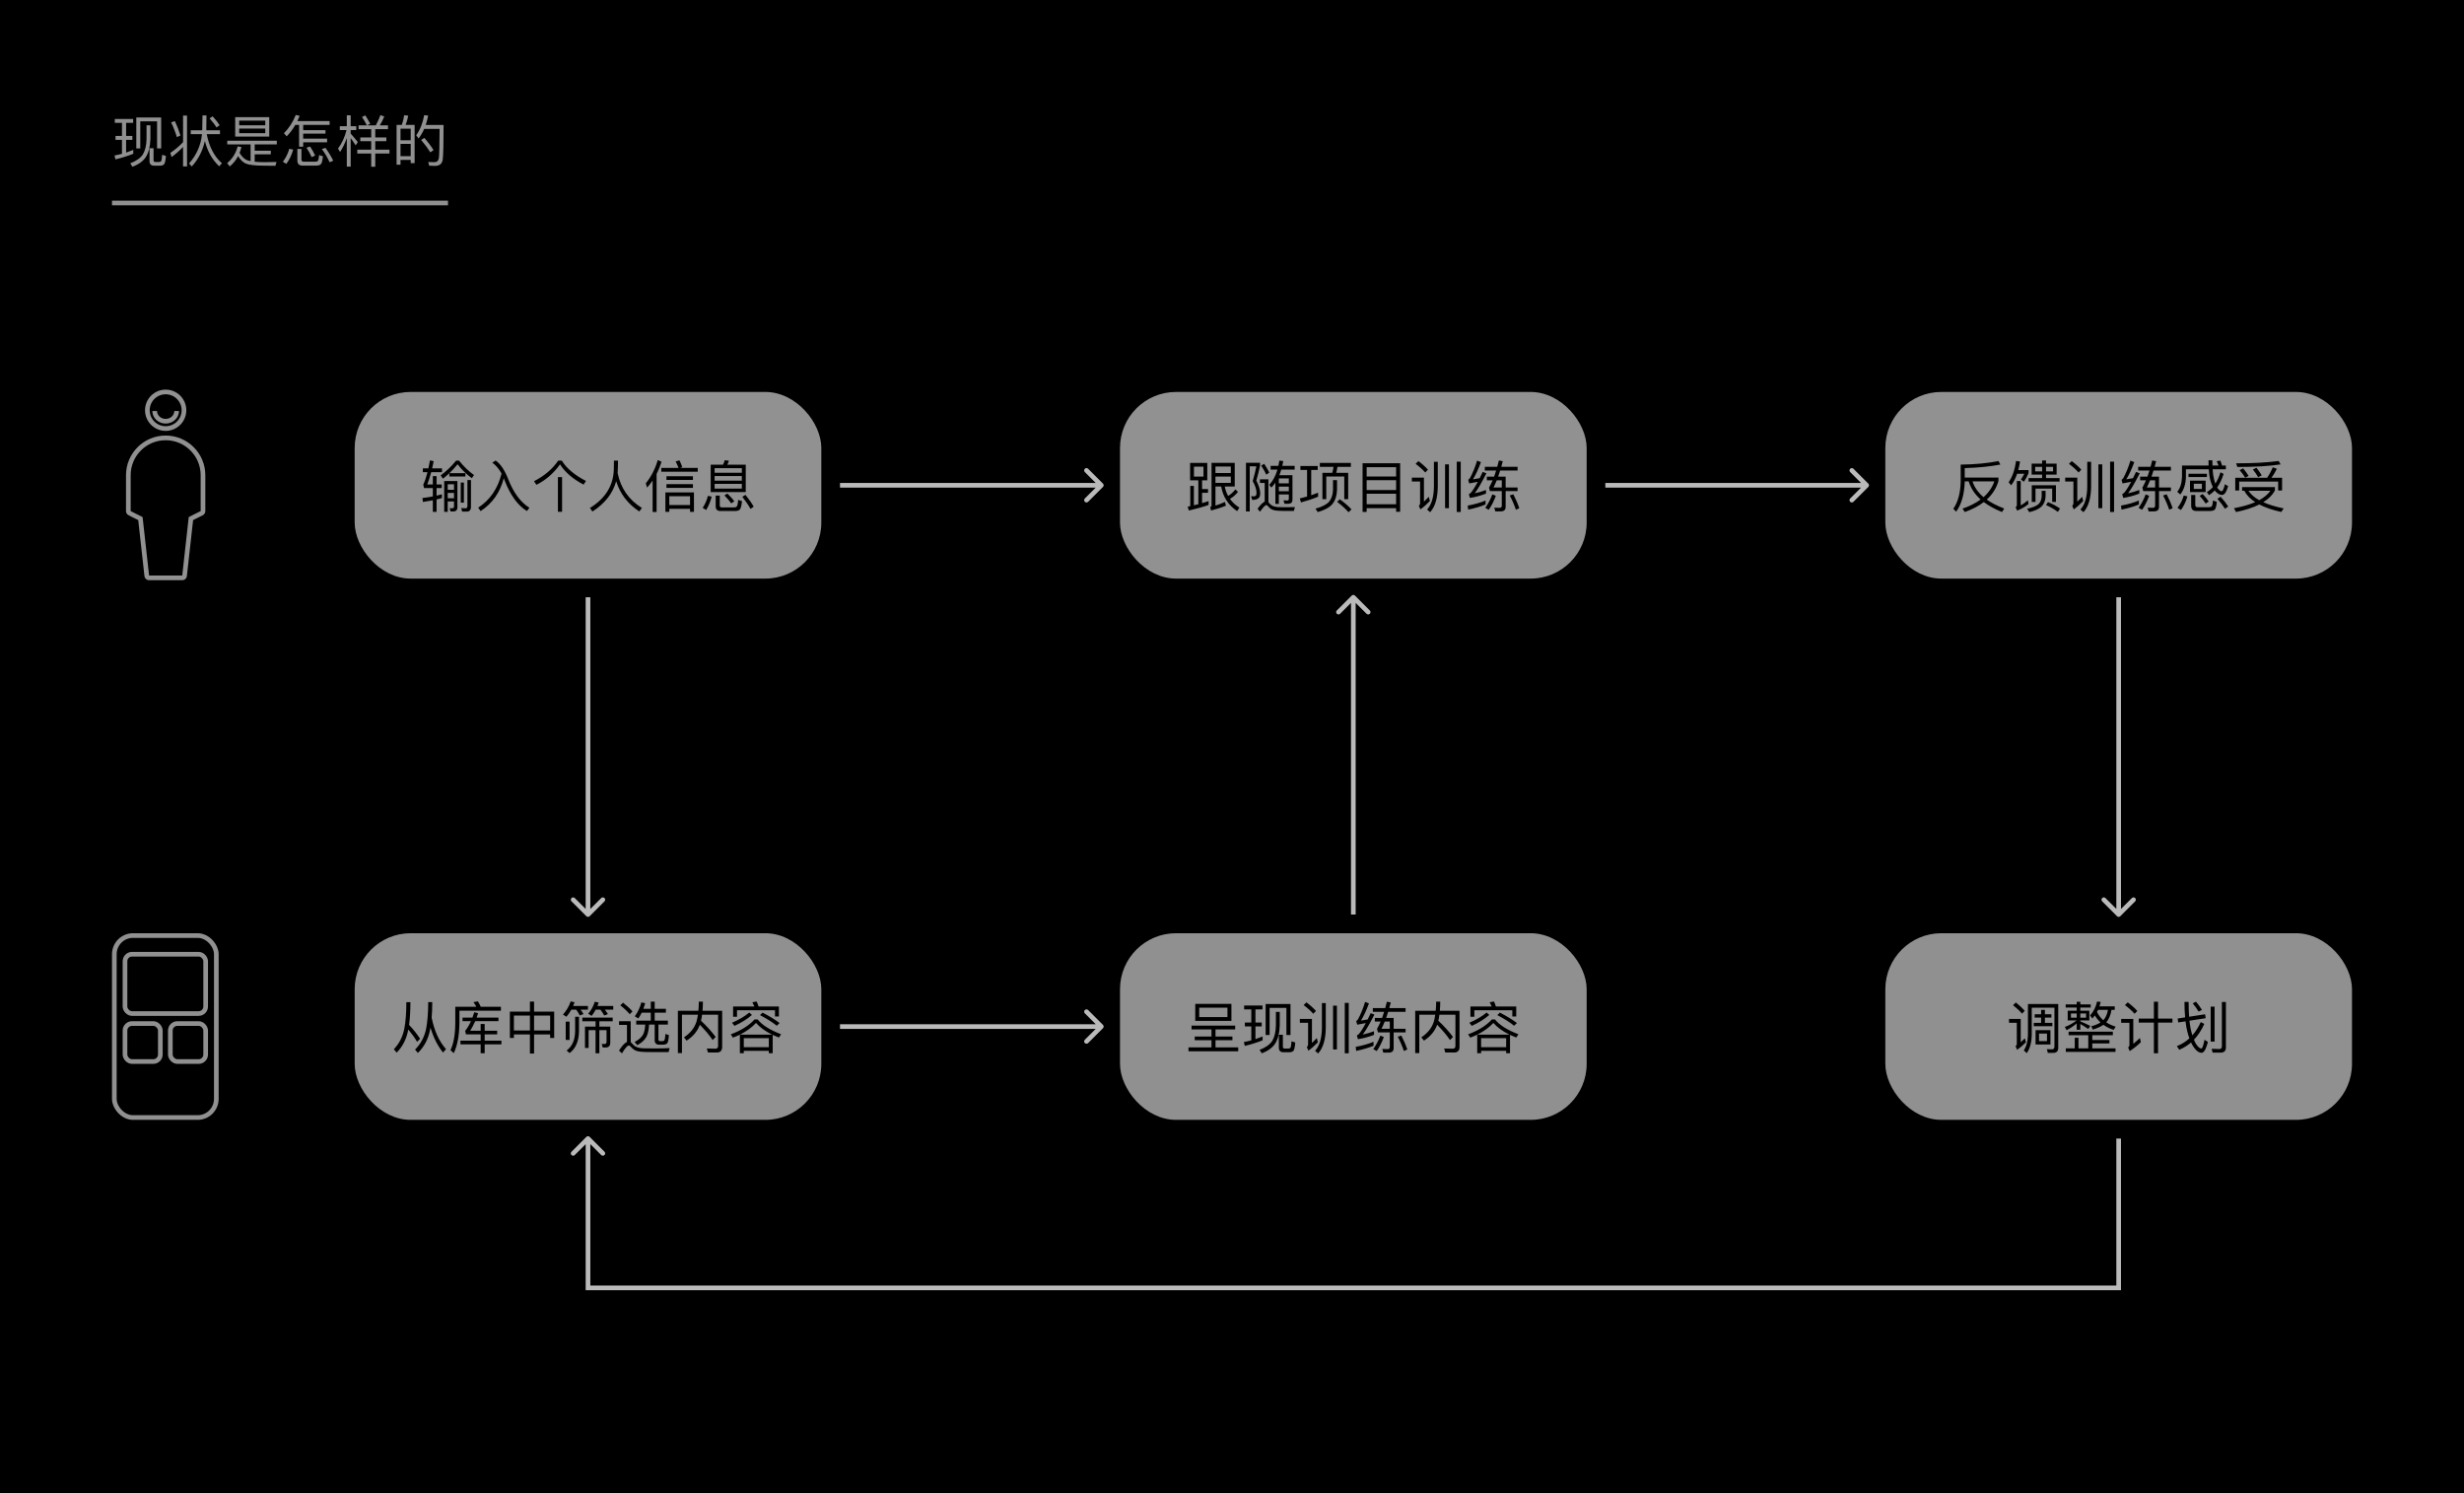 <svg width="1056" height="640" viewBox="0 0 1056 640" fill="none" xmlns="http://www.w3.org/2000/svg">
<rect width="1056" height="640" fill="black"/>
<path d="M472.707 208.707C473.098 208.317 473.098 207.683 472.707 207.293L466.343 200.929C465.953 200.538 465.319 200.538 464.929 200.929C464.538 201.319 464.538 201.953 464.929 202.343L470.586 208L464.929 213.657C464.538 214.047 464.538 214.681 464.929 215.071C465.319 215.462 465.953 215.462 466.343 215.071L472.707 208.707ZM360 209L472 209V207L360 207V209Z" fill="#BABABA"/>
<path d="M472.707 440.707C473.098 440.317 473.098 439.683 472.707 439.293L466.343 432.929C465.953 432.538 465.319 432.538 464.929 432.929C464.538 433.319 464.538 433.953 464.929 434.343L470.586 440L464.929 445.657C464.538 446.047 464.538 446.681 464.929 447.071C465.319 447.462 465.953 447.462 466.343 447.071L472.707 440.707ZM360 441H472V439H360V441Z" fill="#BABABA"/>
<path d="M800.707 208.707C801.098 208.317 801.098 207.683 800.707 207.293L794.343 200.929C793.953 200.538 793.319 200.538 792.929 200.929C792.538 201.319 792.538 201.953 792.929 202.343L798.586 208L792.929 213.657C792.538 214.047 792.538 214.681 792.929 215.071C793.319 215.462 793.953 215.462 794.343 215.071L800.707 208.707ZM688 209L800 209V207L688 207V209Z" fill="#BABABA"/>
<path d="M907.293 392.707C907.683 393.098 908.317 393.098 908.707 392.707L915.071 386.343C915.462 385.953 915.462 385.319 915.071 384.929C914.681 384.538 914.047 384.538 913.657 384.929L908 390.586L902.343 384.929C901.953 384.538 901.319 384.538 900.929 384.929C900.538 385.319 900.538 385.953 900.929 386.343L907.293 392.707ZM907 256L907 392L909 392L909 256L907 256Z" fill="#BABABA"/>
<path d="M251.293 392.707C251.683 393.098 252.317 393.098 252.707 392.707L259.071 386.343C259.462 385.953 259.462 385.319 259.071 384.929C258.681 384.538 258.047 384.538 257.657 384.929L252 390.586L246.343 384.929C245.953 384.538 245.319 384.538 244.929 384.929C244.538 385.319 244.538 385.953 244.929 386.343L251.293 392.707ZM251 256L251 392L253 392L253 256L251 256Z" fill="#BABABA"/>
<path d="M580.707 255.293C580.317 254.902 579.683 254.902 579.293 255.293L572.929 261.657C572.538 262.047 572.538 262.681 572.929 263.071C573.319 263.462 573.953 263.462 574.343 263.071L580 257.414L585.657 263.071C586.047 263.462 586.681 263.462 587.071 263.071C587.462 262.681 587.462 262.047 587.071 261.657L580.707 255.293ZM581 392L581 256L579 256L579 392L581 392Z" fill="#BABABA"/>
<path d="M908 552L908 553L909 553L909 552L908 552ZM252 552L251 552L251 553L252 553L252 552ZM252.707 487.293C252.317 486.902 251.683 486.902 251.293 487.293L244.929 493.657C244.538 494.047 244.538 494.681 244.929 495.071C245.319 495.462 245.953 495.462 246.343 495.071L252 489.414L257.657 495.071C258.047 495.462 258.681 495.462 259.071 495.071C259.462 494.681 259.462 494.047 259.071 493.657L252.707 487.293ZM907 488L907 552L909 552L909 488L907 488ZM908 551L252 551L252 553L908 553L908 551ZM253 552L253 488L251 488L251 552L253 552Z" fill="#BABABA"/>
<rect x="480" y="168" width="200" height="80" rx="24" fill="#919191"/>
<path d="M520.912 204.28H527.488V206.968H520.912V204.28ZM527.488 202.744H520.912V199.96H527.488V202.744ZM529.456 209.752C528.472 211 527.44 211.936 526.336 212.56C525.664 211.36 525.184 210.016 524.896 208.528H529.168V198.4H519.232V216.736C519.232 217.024 519.04 217.216 518.656 217.36L519.04 218.824C521.584 218.152 523.72 217.456 525.4 216.736L524.968 215.128C523.624 215.776 522.256 216.304 520.912 216.712V208.528H523.36C524.152 213.016 526.432 216.544 530.2 219.088L531.16 217.576C529.48 216.52 528.136 215.272 527.128 213.808C528.376 213.136 529.528 212.128 530.56 210.832L529.456 209.752ZM510.04 198.424V205.864H513.568V216.112C512.944 216.256 512.32 216.424 511.672 216.568V208.264H510.112V216.928L509.008 217.168L509.488 218.824C512.728 218.08 515.56 217.288 517.96 216.448V214.792C517.072 215.08 516.136 215.368 515.176 215.656V211.24H517.72V209.632H515.176V205.864H517.408V198.424H510.04ZM515.776 204.28H511.696V200.008H515.776V204.28ZM533.992 198.352V219.232H535.6V199.888H538.432C538.072 201.784 537.544 203.896 536.872 206.224C537.952 208.096 538.504 209.8 538.504 211.288C538.504 211.816 538.408 212.176 538.264 212.392C538.072 212.584 537.808 212.704 537.448 212.752C537.112 212.752 536.68 212.728 536.176 212.68L536.68 214.288C538.024 214.264 538.96 213.976 539.512 213.424C539.896 213.016 540.088 212.296 540.088 211.288C540.016 209.8 539.464 208.024 538.432 205.984C539.056 203.776 539.584 201.664 540.016 199.648V198.352H533.992ZM541.792 198.784L540.52 199.576C541.432 200.968 542.152 202.264 542.704 203.464L543.976 202.552C543.472 201.496 542.752 200.224 541.792 198.784ZM550.312 217.408C549.472 217.408 548.632 217.384 547.792 217.36C546.904 217.312 546.136 217.144 545.512 216.88C544.792 216.52 544.216 216.04 543.784 215.44C543.736 215.392 543.664 215.32 543.616 215.248V205.456H539.968V206.992H542.008V215.008C541.168 215.392 540.16 216.424 538.96 218.056L539.992 219.352C541.336 217.432 542.248 216.496 542.728 216.496C542.944 216.496 543.208 216.664 543.496 217.024C544.024 217.696 544.672 218.2 545.44 218.512C546.208 218.776 547.12 218.92 548.152 218.944C548.824 218.968 549.52 218.992 550.192 218.992H554.536L554.968 217.36C553.504 217.384 551.944 217.408 550.312 217.408ZM544.552 199.696V201.28H547.48C546.712 203.944 545.536 206.128 543.952 207.832L544.84 208.984C545.464 208.408 546.04 207.712 546.592 206.92V215.992H548.08V211.936H552.352V213.76C552.352 214.264 552.136 214.528 551.728 214.528C551.2 214.528 550.672 214.48 550.096 214.432L550.48 215.92H552.232C553.336 215.872 553.912 215.32 553.912 214.264V203.68H548.296C548.584 202.936 548.872 202.144 549.112 201.28H554.848V199.696H549.544C549.688 199.024 549.832 198.352 549.976 197.632L548.296 197.416C548.176 198.184 548.032 198.928 547.888 199.696H544.552ZM548.08 208.576H552.352V210.544H548.08V208.576ZM552.352 207.184H548.08V205.048H552.352V207.184ZM560.176 201.424V212.824C559.168 213.112 558.136 213.376 557.056 213.64L557.56 215.344C560.344 214.6 562.792 213.784 564.904 212.896V211.168C563.968 211.552 562.984 211.912 561.952 212.272V201.424H564.736V199.744H557.32V201.424H560.176ZM565.648 198.424V200.104H571.504C571.384 200.992 571.216 201.856 570.976 202.672H566.752V213.952H568.408V204.256H576.112V213.952H577.792V202.672H572.704C572.896 201.856 573.064 201.016 573.208 200.104H578.944V198.424H565.648ZM574.216 214L573.064 215.104C575.128 216.688 576.76 218.176 577.96 219.568L579.208 218.32C577.864 216.88 576.184 215.44 574.216 214ZM571.288 205.792V209.92C571.216 212.008 570.664 213.712 569.656 215.008C568.552 216.256 566.584 217.264 563.8 218.008L564.736 219.496C567.616 218.68 569.68 217.552 570.952 216.136C572.248 214.576 572.92 212.512 573.016 209.92V205.792H571.288ZM600.064 198.568H583.96V219.424H585.712V217.816H598.336V219.376H600.064V198.568ZM585.712 216.136V211.624H598.336V216.136H585.712ZM585.712 210.04V205.816H598.336V210.04H585.712ZM585.712 204.232V200.248H598.336V204.232H585.712ZM619.312 199.048V217.816H620.968V199.048H619.312ZM624.328 197.872V219.448H626.032V197.872H624.328ZM614.536 197.944V208.504C614.488 213.04 613.528 216.328 611.608 218.392L612.904 219.544C615.04 217.216 616.144 213.544 616.192 208.504V197.944H614.536ZM607.888 197.632L606.688 198.808C608.416 200.104 609.808 201.352 610.816 202.528L611.992 201.328C610.888 200.08 609.52 198.856 607.888 197.632ZM605.08 204.736V206.392H608.608V215.728C608.608 216.136 608.416 216.496 608.08 216.808L608.752 218.344C610.192 217.288 611.536 216.088 612.808 214.744L612.352 212.944C611.632 213.712 610.936 214.408 610.264 215.032V204.736H605.08ZM636.664 214.528C634.504 215.44 631.936 216.184 629.008 216.712L629.224 218.44C632.008 217.864 634.504 217.144 636.664 216.232V214.528ZM633.04 197.44C632.176 200.272 631.168 202.768 629.968 204.952C629.752 205.264 629.512 205.48 629.224 205.624L629.656 207.208C630.904 206.992 632.128 206.752 633.352 206.512C632.152 208.768 631.12 210.352 630.28 211.312C630.064 211.504 629.8 211.672 629.512 211.816L629.968 213.424C632.176 213.088 634.456 212.488 636.856 211.576V210.016C635.248 210.616 633.64 211.096 632.032 211.432C633.328 209.728 635.008 206.872 637.024 202.864L635.44 202.264C635.008 203.2 634.576 204.088 634.144 204.952C633.184 205.144 632.224 205.312 631.264 205.456C632.416 203.608 633.544 201.16 634.696 198.088L633.04 197.44ZM639.568 211.888C638.872 213.856 637.864 215.776 636.544 217.672L638.032 218.512C639.184 216.856 640.192 214.864 641.08 212.512L639.568 211.888ZM648.568 211.864L647.032 212.368C647.992 214.144 648.88 216.184 649.672 218.488L651.136 217.84C650.416 215.728 649.552 213.736 648.568 211.864ZM643.216 219.184C644.584 219.184 645.28 218.536 645.28 217.264V210.496H650.392V208.96H645.28V204.304H642.064C642.352 203.488 642.64 202.6 642.928 201.688H650.392V200.08H643.408C643.624 199.312 643.84 198.52 644.056 197.68L642.376 197.368C642.136 198.304 641.92 199.216 641.68 200.08H636.352V201.688H641.2C640.912 202.6 640.624 203.464 640.336 204.304H637.216V205.864H639.712C639.208 207.016 638.68 208.072 638.152 209.008L638.536 210.496H643.624V216.736C643.624 217.36 643.312 217.672 642.712 217.672L640.408 217.6L640.84 219.184H643.216ZM641.464 205.864H643.624V208.96H640.072C640.552 208 641.008 206.968 641.464 205.864Z" fill="black"/>
<rect x="480" y="400" width="200" height="80" rx="24" fill="#909090"/>
<path d="M510.664 439.616V441.248H519.208V444.272H512.032V445.856H519.208V448.928H509.344V450.608H530.656V448.928H520.936V445.856H528.184V444.272H520.936V441.248H529.36V439.616H510.664ZM512.248 430.28V437.576H527.752V430.28H512.248ZM526.048 435.944H513.952V431.912H526.048V435.944ZM553.072 430.352H542.416V443.624H544.12V432.008H551.32V443.624H553.072V430.352ZM552.544 451.016C553.312 451.016 553.888 450.824 554.272 450.464C554.68 450.032 554.968 448.808 555.112 446.84L553.504 446.336C553.408 447.824 553.264 448.736 553.072 449.048C552.904 449.288 552.616 449.432 552.232 449.432H550.552C550.048 449.432 549.808 449.168 549.808 448.664V443.528H548.08V449.024C548.08 450.344 548.728 451.016 550.048 451.016H552.544ZM546.808 433.712V439.568C546.76 442.256 546.232 444.44 545.272 446.12C544.24 447.704 542.416 449 539.824 450.008L540.76 451.472C543.448 450.464 545.368 449.048 546.52 447.272C547.72 445.352 548.368 442.784 548.464 439.568V433.712H546.808ZM533.512 438.272V439.952H536.272V445.928C535.216 446.216 534.16 446.456 533.08 446.648L533.488 448.304C536.2 447.656 538.744 446.864 541.12 445.904V444.248C540.112 444.656 539.104 445.04 538.048 445.4V439.952H540.736V438.272H538.048V432.656H541.072V431H533.2V432.656H536.272V438.272H533.512ZM571.312 431.048V449.816H572.968V431.048H571.312ZM576.328 429.872V451.448H578.032V429.872H576.328ZM566.536 429.944V440.504C566.488 445.04 565.528 448.328 563.608 450.392L564.904 451.544C567.04 449.216 568.144 445.544 568.192 440.504V429.944H566.536ZM559.888 429.632L558.688 430.808C560.416 432.104 561.808 433.352 562.816 434.528L563.992 433.328C562.888 432.08 561.52 430.856 559.888 429.632ZM557.08 436.736V438.392H560.608V447.728C560.608 448.136 560.416 448.496 560.08 448.808L560.752 450.344C562.192 449.288 563.536 448.088 564.808 446.744L564.352 444.944C563.632 445.712 562.936 446.408 562.264 447.032V436.736H557.08ZM588.664 446.528C586.504 447.44 583.936 448.184 581.008 448.712L581.224 450.44C584.008 449.864 586.504 449.144 588.664 448.232V446.528ZM585.04 429.44C584.176 432.272 583.168 434.768 581.968 436.952C581.752 437.264 581.512 437.48 581.224 437.624L581.656 439.208C582.904 438.992 584.128 438.752 585.352 438.512C584.152 440.768 583.12 442.352 582.28 443.312C582.064 443.504 581.8 443.672 581.512 443.816L581.968 445.424C584.176 445.088 586.456 444.488 588.856 443.576V442.016C587.248 442.616 585.64 443.096 584.032 443.432C585.328 441.728 587.008 438.872 589.024 434.864L587.44 434.264C587.008 435.2 586.576 436.088 586.144 436.952C585.184 437.144 584.224 437.312 583.264 437.456C584.416 435.608 585.544 433.16 586.696 430.088L585.04 429.44ZM591.568 443.888C590.872 445.856 589.864 447.776 588.544 449.672L590.032 450.512C591.184 448.856 592.192 446.864 593.08 444.512L591.568 443.888ZM600.568 443.864L599.032 444.368C599.992 446.144 600.88 448.184 601.672 450.488L603.136 449.84C602.416 447.728 601.552 445.736 600.568 443.864ZM595.216 451.184C596.584 451.184 597.28 450.536 597.28 449.264V442.496H602.392V440.96H597.28V436.304H594.064C594.352 435.488 594.64 434.6 594.928 433.688H602.392V432.08H595.408C595.624 431.312 595.84 430.52 596.056 429.68L594.376 429.368C594.136 430.304 593.92 431.216 593.68 432.08H588.352V433.688H593.2C592.912 434.6 592.624 435.464 592.336 436.304H589.216V437.864H591.712C591.208 439.016 590.68 440.072 590.152 441.008L590.536 442.496H595.624V448.736C595.624 449.36 595.312 449.672 594.712 449.672L592.408 449.6L592.84 451.184H595.216ZM593.464 437.864H595.624V440.96H592.072C592.552 440 593.008 438.968 593.464 437.864ZM615.928 439.232C618.184 441.536 620.032 443.72 621.424 445.784L622.72 444.464C621.016 442.184 618.928 439.856 616.432 437.504C616.624 436.712 616.768 435.848 616.888 434.936H623.752V448.328C623.752 449.096 623.368 449.504 622.6 449.504L618.928 449.408L619.408 451.136H623.176C624.712 451.136 625.504 450.32 625.504 448.712V433.256H617.08C617.176 432.056 617.248 430.736 617.248 429.32H615.496C615.496 430.712 615.424 432.032 615.304 433.256H606.52V451.376H608.272V434.936H615.112C614.944 436.04 614.728 437.048 614.464 437.984C613.6 440.648 611.824 442.856 609.136 444.632L610.288 446.048C613.072 444.224 614.944 441.968 615.928 439.232ZM640.288 429.272L638.44 429.584C638.728 430.136 639.016 430.736 639.304 431.408H630.184V435.8H631.864V433.016H648.136V435.68H649.816V431.408H641.104C640.84 430.616 640.576 429.896 640.288 429.272ZM639.376 436.952C636.976 439.592 633.592 441.704 629.2 443.336L630.112 444.752C631.12 444.368 632.104 443.96 633.088 443.48V451.424H634.768V450.416H645.496V451.424H647.152V443.576C647.968 443.96 648.856 444.344 649.816 444.728L650.752 443.312C646 441.488 642.64 439.376 640.696 436.952H639.376ZM634.768 448.832V444.992H645.496V448.832H634.768ZM633.136 443.456C635.8 442.136 638.104 440.48 640.024 438.464C641.656 440.336 643.96 442.016 646.888 443.456H633.136ZM642.808 434.024L641.704 435.104C644.752 436.712 647.152 438.224 648.904 439.664L650.104 438.488C648.136 437 645.688 435.512 642.808 434.024ZM637.12 434C635.104 435.68 632.656 437.12 629.728 438.368L630.76 439.712C633.736 438.368 636.232 436.808 638.272 435.032L637.12 434Z" fill="black"/>
<rect x="152" y="168" width="200" height="80" rx="24" fill="#919191"/>
<path d="M185.496 204.064V207.64H183.12C183.72 206.104 184.272 204.352 184.8 202.384H189.432V200.752H185.208C185.424 199.792 185.64 198.76 185.856 197.68L184.272 197.32C184.056 198.52 183.84 199.648 183.6 200.752H181.224V202.384H183.216C182.664 204.52 182.064 206.32 181.392 207.76L181.752 209.2H185.496V212.776C184.104 213.04 182.616 213.28 181.032 213.472L181.248 215.152C182.712 214.936 184.128 214.696 185.496 214.432V219.4H187.104V214.072L189.384 213.496V211.864C188.664 212.056 187.92 212.248 187.104 212.44V209.2H189.312V207.64H187.104V204.064H185.496ZM192.576 202.84V204.256H199.464V202.816H192.6C193.8 201.664 194.952 200.392 196.104 199C197.928 201.352 199.968 203.344 202.224 204.976L203.136 203.608C200.952 202.072 198.816 200.032 196.728 197.44H195.48C193.536 199.84 191.328 201.952 188.88 203.752L189.816 205.192C190.752 204.472 191.664 203.68 192.576 202.84ZM194.256 219.232C195.432 219.232 196.032 218.608 196.032 217.384V206.176H190.368V219.4H191.88V214.912H194.568V217.072C194.568 217.6 194.304 217.864 193.776 217.864L192.72 217.816L193.104 219.232H194.256ZM191.88 213.568V211.288H194.568V213.568H191.88ZM191.88 209.944V207.568H194.568V209.944H191.88ZM197.472 206.848V215.464H198.816V206.848H197.472ZM200.088 219.28C201.24 219.28 201.84 218.584 201.84 217.216V205.768H200.328V216.832C200.328 217.504 200.064 217.864 199.56 217.864C198.96 217.864 198.336 217.816 197.688 217.768L198.048 219.28H200.088ZM214.944 202.96C213.408 209.344 210.072 214.24 204.936 217.6L205.968 219.064C211.008 215.8 214.32 211.096 215.904 204.976C216.024 205.264 216.144 205.6 216.288 205.984C218.76 212.32 221.928 216.688 225.816 219.04L226.896 217.648C223.104 215.272 220.104 211.216 217.848 205.48C216.36 201.592 214.56 198.88 212.424 197.392L210.984 198.304C212.52 199.408 213.84 200.944 214.944 202.96ZM239.112 204.496V219.376H240.888V204.496H239.112ZM239.232 197.416C236.808 201.016 233.352 203.968 228.864 206.248L229.896 207.808C233.976 205.744 237.336 202.816 240 199.024C242.208 202.48 245.592 205.36 250.104 207.712L251.136 206.152C246.24 203.632 242.784 200.728 240.768 197.416H239.232ZM264.864 197.44H263.112C263.112 198.352 263.088 199.624 263.064 201.256C262.848 208.168 259.44 213.664 252.84 217.72L253.896 219.256C259.224 215.824 262.632 211.504 264.072 206.272C265.776 211.696 269.088 216.016 273.984 219.232L275.112 217.72C269.52 214.288 266.04 209.296 264.696 202.768C264.792 201.28 264.864 199.504 264.864 197.44ZM279.696 205.96V219.448H281.4V203.128C282.24 201.496 282.936 199.768 283.512 197.92L281.904 197.176C280.824 200.92 279.12 204.256 276.768 207.16L277.32 209.008C278.184 208.048 278.976 207.016 279.696 205.96ZM283.416 200.56V202.192H299.04V200.56H291.48L292.392 200.224C292.104 199.336 291.72 198.376 291.216 197.32L289.56 197.776C290.04 198.688 290.448 199.6 290.808 200.56H283.416ZM285.624 204.136V205.696H296.976V204.136H285.624ZM285.624 207.52V209.104H296.976V207.52H285.624ZM297.408 211.072H285.168V219.4H286.848V218.104H295.728V219.4H297.408V211.072ZM286.848 216.472V212.68H295.728V216.472H286.848ZM304.584 199.168V210.904H319.608V199.168H311.688C311.976 198.64 312.216 198.088 312.408 197.488L310.608 197.248C310.44 197.92 310.2 198.544 309.864 199.168H304.584ZM317.928 209.416H306.264V207.4H317.928V209.416ZM306.264 206.008V204.04H317.928V206.008H306.264ZM306.264 202.648V200.68H317.928V202.648H306.264ZM303.384 212.536C302.928 214.408 302.184 216.136 301.152 217.672L302.616 218.608C303.648 216.976 304.44 215.08 305.016 212.872L303.384 212.536ZM314.952 219.04C315.864 219.04 316.56 218.848 316.992 218.488C317.472 218.032 317.808 216.808 318 214.792L316.344 214.264C316.248 215.824 316.032 216.76 315.744 217.096C315.552 217.336 315.168 217.48 314.616 217.48H309.288C308.736 217.48 308.472 217.192 308.472 216.64V212.416H306.72V217C306.72 218.344 307.392 219.04 308.784 219.04H314.952ZM311.736 211.552L310.464 212.344C311.712 213.592 312.672 214.72 313.392 215.752L314.712 214.84C314.016 213.904 313.032 212.8 311.736 211.552ZM319.488 212.104L318.144 212.944C319.608 214.84 320.784 216.568 321.648 218.128L323.016 217.168C322.2 215.728 321.024 214.024 319.488 212.104Z" fill="black"/>
<rect x="152" y="400" width="200" height="80" rx="24" fill="#909090"/>
<path d="M174.144 429.56C174.144 434.168 173.856 437.96 173.28 440.936C172.56 444.464 171.048 447.392 168.792 449.72L169.992 451.184C172.584 448.592 174.24 445.304 174.984 441.272C176.52 443.12 177.792 444.872 178.752 446.552L180.048 445.232C178.752 443.264 177.192 441.272 175.32 439.28C175.704 436.52 175.896 433.28 175.896 429.56H174.144ZM183.528 429.536C183.504 434.192 183.192 438.008 182.616 441.008C181.848 444.56 180.264 447.512 177.888 449.864L179.088 451.328C181.824 448.664 183.6 445.28 184.368 441.152C184.416 440.912 184.44 440.672 184.488 440.432C185.736 444.68 187.536 448.256 189.888 451.16L191.136 449.672C188.208 446.384 186.144 441.896 184.992 436.184C185.16 434.168 185.256 431.936 185.256 429.536H183.528ZM204.816 429.2L202.896 429.536C203.328 430.112 203.76 430.784 204.144 431.528H195.12V438.68C195.072 443.576 194.376 447.392 193.056 450.128L194.472 451.4C196.008 448.232 196.8 443.984 196.896 438.68V433.208H214.68V431.528H206.04C205.656 430.664 205.248 429.896 204.816 429.2ZM203.256 433.88C202.992 434.672 202.728 435.44 202.464 436.184H198.216V437.696H201.84C201.096 439.352 200.256 440.744 199.344 441.872L199.704 443.36H205.992V446.048H197.328V447.632H205.992V451.424H207.72V447.632H214.896V446.048H207.72V443.36H213.072V441.8H207.72V438.896H205.992V441.8H201.504C202.272 440.6 202.992 439.232 203.664 437.696H213.624V436.184H204.264C204.48 435.56 204.696 434.936 204.912 434.264L203.256 433.88ZM227.112 429.296V433.616H218.52V444.896H220.248V443.384H227.112V451.568H228.888V443.384H235.776V444.896H237.504V433.616H228.888V429.296H227.112ZM220.248 441.704V435.296H227.112V441.704H220.248ZM228.888 441.704V435.296H235.776V441.704H228.888ZM244.872 432.752H246.936C247.536 433.568 248.064 434.384 248.496 435.248L250.08 434.648C249.744 434.072 249.336 433.424 248.808 432.752H251.976V431.192H245.616C245.832 430.688 246.048 430.16 246.24 429.584L244.584 429.224C243.888 431.288 242.784 433.16 241.272 434.888L242.76 435.8C243.552 434.888 244.248 433.856 244.872 432.752ZM255.312 432.752H257.304C257.928 433.568 258.48 434.408 258.96 435.272L260.544 434.672C260.184 434.072 259.728 433.424 259.176 432.752H262.824V431.192H256.056C256.248 430.712 256.416 430.232 256.584 429.728L254.904 429.368C254.328 431.24 253.392 432.968 252.096 434.504L253.56 435.44C254.208 434.624 254.784 433.712 255.312 432.752ZM246.48 435.8V441.992C246.432 445.784 245.208 448.544 242.832 450.272L244.104 451.376C246.744 449.408 248.088 446.264 248.136 441.992V435.8H246.48ZM242.448 437.888V445.736H244.104V437.888H242.448ZM255.24 437.744V440.024H250.704V449.192H252.264V441.536H255.24V451.472H256.872V441.536H259.944V446.552C259.944 447.176 259.656 447.488 259.08 447.488L257.88 447.44L258.312 448.976H259.608C260.904 448.976 261.552 448.28 261.552 446.912V440.024H256.872V437.744H262.584V436.184H249.576V437.744H255.24ZM267.024 429.776L265.848 430.904C267.552 432.248 268.896 433.52 269.88 434.72L271.08 433.52C269.976 432.272 268.632 431.024 267.024 429.776ZM280.968 450.968H286.536L286.968 449.24C286.32 449.288 285.408 449.312 284.256 449.336C283.056 449.36 281.88 449.384 280.728 449.384C278.856 449.384 277.272 449.36 276.024 449.336C274.584 449.288 273.504 449.096 272.76 448.76C272.088 448.448 271.464 447.944 270.888 447.248C270.696 447.032 270.504 446.84 270.312 446.696V437.72H265.296V439.304H268.704V446.6C267.696 447.032 266.568 448.28 265.272 450.32L266.568 451.496C267.912 449.24 268.872 448.136 269.472 448.136C269.76 448.136 270.072 448.328 270.408 448.736C271.152 449.6 271.992 450.2 272.928 450.488C273.888 450.752 275.16 450.896 276.696 450.92C278.232 450.944 279.672 450.968 280.968 450.968ZM278.904 429.32V432.392H275.736C276.024 431.624 276.288 430.832 276.528 429.992L274.872 429.656C274.296 431.816 273.36 433.808 272.064 435.608L273.576 436.544C274.104 435.776 274.584 434.96 275.016 434.048H278.904V437.48H272.664V439.16H276.528C276.456 440.648 276.216 441.944 275.808 443C275.184 444.44 273.912 445.64 271.968 446.6L273.096 447.968C275.352 446.792 276.816 445.28 277.44 443.456C277.848 442.256 278.088 440.816 278.16 439.16H280.584V445.976C280.584 446.504 280.728 446.936 281.064 447.272C281.376 447.608 281.832 447.776 282.456 447.776H284.184C285 447.752 285.576 447.56 285.912 447.224C286.272 446.84 286.536 445.664 286.68 443.672L285.168 443.168C285.072 444.872 284.88 445.832 284.592 446.048C284.4 446.192 284.16 446.264 283.824 446.264H282.96C282.432 446.264 282.192 446.024 282.192 445.592V439.16H286.224V437.48H280.584V434.048H285.384V432.392H280.584V429.32H278.904ZM299.928 439.232C302.184 441.536 304.032 443.72 305.424 445.784L306.72 444.464C305.016 442.184 302.928 439.856 300.432 437.504C300.624 436.712 300.768 435.848 300.888 434.936H307.752V448.328C307.752 449.096 307.368 449.504 306.6 449.504L302.928 449.408L303.408 451.136H307.176C308.712 451.136 309.504 450.32 309.504 448.712V433.256H301.08C301.176 432.056 301.248 430.736 301.248 429.32H299.496C299.496 430.712 299.424 432.032 299.304 433.256H290.52V451.376H292.272V434.936H299.112C298.944 436.04 298.728 437.048 298.464 437.984C297.6 440.648 295.824 442.856 293.136 444.632L294.288 446.048C297.072 444.224 298.944 441.968 299.928 439.232ZM324.288 429.272L322.44 429.584C322.728 430.136 323.016 430.736 323.304 431.408H314.184V435.8H315.864V433.016H332.136V435.68H333.816V431.408H325.104C324.84 430.616 324.576 429.896 324.288 429.272ZM323.376 436.952C320.976 439.592 317.592 441.704 313.2 443.336L314.112 444.752C315.12 444.368 316.104 443.96 317.088 443.48V451.424H318.768V450.416H329.496V451.424H331.152V443.576C331.968 443.96 332.856 444.344 333.816 444.728L334.752 443.312C330 441.488 326.64 439.376 324.696 436.952H323.376ZM318.768 448.832V444.992H329.496V448.832H318.768ZM317.136 443.456C319.8 442.136 322.104 440.48 324.024 438.464C325.656 440.336 327.96 442.016 330.888 443.456H317.136ZM326.808 434.024L325.704 435.104C328.752 436.712 331.152 438.224 332.904 439.664L334.104 438.488C332.136 437 329.688 435.512 326.808 434.024ZM321.12 434C319.104 435.68 316.656 437.12 313.728 438.368L314.76 439.712C317.736 438.368 320.232 436.808 322.272 435.032L321.12 434Z" fill="black"/>
<rect x="808" y="168" width="200" height="80" rx="24" fill="#919191"/>
<path d="M843.728 206.32C844.592 209.224 846.296 211.816 848.84 214.096C846.752 215.632 844.16 216.952 841.088 218.008L842.048 219.472C845.264 218.32 848 216.904 850.208 215.2C852.296 216.784 854.888 218.224 858.008 219.472L858.944 217.96C856.016 216.856 853.52 215.584 851.456 214.144C853.88 211.936 855.56 209.296 856.472 206.224V204.688H842.024V200.632C847.664 200.488 852.752 199.984 857.312 199.12L856.496 197.632C851.696 198.568 846.296 199.072 840.296 199.144V206.56C840.152 211.456 839.096 215.272 837.128 218.056L838.352 219.328C840.632 216.16 841.856 211.888 842.024 206.56V206.32H843.728ZM850.088 213.088C847.76 211.12 846.176 208.864 845.36 206.32H854.72C853.832 208.888 852.296 211.144 850.088 213.088ZM870.704 198.712V203.416H875.192V204.928H869.384V206.416H882.68V204.928H876.872V203.416H881.408V198.712H876.872V197.368H875.192V198.712H870.704ZM879.896 202.048H876.872V200.104H879.896V202.048ZM875.192 202.048H872.216V200.104H875.192V202.048ZM881.12 208H870.752V215.128H872.36V209.44H879.512V215.128H881.12V208ZM877.712 215.224L876.848 216.472C878.576 217.192 880.28 218.176 881.936 219.424L882.872 217.984C881.312 216.88 879.584 215.968 877.712 215.224ZM875 210.376V212.728C874.952 214.096 874.496 215.224 873.656 216.088C872.72 216.904 871.088 217.576 868.76 218.056L869.696 219.52C872.12 218.944 873.872 218.128 874.928 217.12C876.032 216.016 876.608 214.552 876.68 212.728V210.376H875ZM864.488 203.056H867.56C867.104 203.968 866.624 204.784 866.096 205.504L867.344 206.488C868.088 205.48 868.76 204.256 869.384 202.816V201.472H864.968C865.256 200.344 865.52 199.144 865.736 197.848L864.056 197.56C863.48 201.4 862.424 204.448 860.84 206.704L861.92 208.024C862.952 206.68 863.816 205.024 864.488 203.056ZM864.368 206.2V216.448C864.368 216.88 864.176 217.192 863.816 217.408L864.512 218.872C866.36 218.128 867.992 217.168 869.384 216.016L869.072 214.408C868.04 215.344 867.032 216.088 866.024 216.64V206.2H864.368ZM899.312 199.048V217.816H900.968V199.048H899.312ZM904.328 197.872V219.448H906.032V197.872H904.328ZM894.536 197.944V208.504C894.488 213.04 893.528 216.328 891.608 218.392L892.904 219.544C895.04 217.216 896.144 213.544 896.192 208.504V197.944H894.536ZM887.888 197.632L886.688 198.808C888.416 200.104 889.808 201.352 890.816 202.528L891.992 201.328C890.888 200.08 889.52 198.856 887.888 197.632ZM885.08 204.736V206.392H888.608V215.728C888.608 216.136 888.416 216.496 888.08 216.808L888.752 218.344C890.192 217.288 891.536 216.088 892.808 214.744L892.352 212.944C891.632 213.712 890.936 214.408 890.264 215.032V204.736H885.08ZM916.664 214.528C914.504 215.44 911.936 216.184 909.008 216.712L909.224 218.44C912.008 217.864 914.504 217.144 916.664 216.232V214.528ZM913.04 197.44C912.176 200.272 911.168 202.768 909.968 204.952C909.752 205.264 909.512 205.48 909.224 205.624L909.656 207.208C910.904 206.992 912.128 206.752 913.352 206.512C912.152 208.768 911.12 210.352 910.28 211.312C910.064 211.504 909.8 211.672 909.512 211.816L909.968 213.424C912.176 213.088 914.456 212.488 916.856 211.576V210.016C915.248 210.616 913.64 211.096 912.032 211.432C913.328 209.728 915.008 206.872 917.024 202.864L915.44 202.264C915.008 203.2 914.576 204.088 914.144 204.952C913.184 205.144 912.224 205.312 911.264 205.456C912.416 203.608 913.544 201.16 914.696 198.088L913.04 197.44ZM919.568 211.888C918.872 213.856 917.864 215.776 916.544 217.672L918.032 218.512C919.184 216.856 920.192 214.864 921.08 212.512L919.568 211.888ZM928.568 211.864L927.032 212.368C927.992 214.144 928.88 216.184 929.672 218.488L931.136 217.84C930.416 215.728 929.552 213.736 928.568 211.864ZM923.216 219.184C924.584 219.184 925.28 218.536 925.28 217.264V210.496H930.392V208.96H925.28V204.304H922.064C922.352 203.488 922.64 202.6 922.928 201.688H930.392V200.08H923.408C923.624 199.312 923.84 198.52 924.056 197.68L922.376 197.368C922.136 198.304 921.92 199.216 921.68 200.08H916.352V201.688H921.2C920.912 202.6 920.624 203.464 920.336 204.304H917.216V205.864H919.712C919.208 207.016 918.68 208.072 918.152 209.008L918.536 210.496H923.624V216.736C923.624 217.36 923.312 217.672 922.712 217.672L920.408 217.6L920.84 219.184H923.216ZM921.464 205.864H923.624V208.96H920.072C920.552 208 921.008 206.968 921.464 205.864ZM937.928 203.056V204.472H945.824V203.056H937.928ZM938.576 206.008V210.904H945.272V206.008H938.576ZM943.664 209.56H940.208V207.352H943.664V209.56ZM953.936 199.552H952.328C952.088 198.76 951.824 198.04 951.56 197.416L950.024 197.68C950.312 198.256 950.576 198.88 950.816 199.552H948.2C948.152 198.832 948.152 198.088 948.152 197.296H946.496C946.496 198.064 946.496 198.832 946.544 199.552H935.144V204.28C935.072 207.064 934.4 209.224 933.104 210.784L934.4 211.96C935.936 210.016 936.752 207.448 936.824 204.28V201.136H946.616C946.736 203.128 946.976 204.784 947.36 206.128C947.648 207.112 947.984 208 948.368 208.768C947.6 209.632 946.736 210.352 945.8 210.904L946.688 212.248C947.552 211.72 948.392 211.048 949.184 210.208C949.28 210.352 949.424 210.52 949.568 210.688C950.456 211.648 951.368 212.152 952.328 212.152C953.336 212.152 954.2 210.88 954.92 208.36L953.528 207.544C953.048 209.536 952.592 210.544 952.16 210.544C951.632 210.544 951.056 210.112 950.432 209.272L950.216 208.936C951.32 207.4 952.232 205.48 952.976 203.128L951.632 202.432C951.056 204.304 950.312 205.912 949.448 207.304C949.208 206.704 949.016 206.032 948.848 205.288C948.56 204.208 948.368 202.816 948.272 201.136H953.936V199.552ZM935.888 212.416C935.312 214.336 934.424 216.088 933.224 217.672L934.688 218.608C935.888 216.952 936.8 215.008 937.472 212.752L935.888 212.416ZM947.144 219.016C948.032 219.016 948.68 218.848 949.112 218.512C949.592 218.08 949.904 216.952 950.048 215.08L948.416 214.528C948.32 215.92 948.128 216.736 947.888 217.024C947.672 217.264 947.312 217.384 946.832 217.384H941.72C941.12 217.384 940.832 217.048 940.832 216.376V212.152H939.08V216.736C939.08 218.248 939.776 219.016 941.192 219.016H947.144ZM951.68 212.92L950.288 213.784C951.68 215.344 952.76 216.784 953.576 218.08L954.944 217.096C954.2 215.896 953.12 214.504 951.68 212.92ZM944 211.744L942.704 212.536C943.808 213.736 944.672 214.84 945.296 215.848L946.592 214.936C945.992 214.024 945.128 212.944 944 211.744ZM976.568 197.584C971.744 198.256 965.672 198.592 958.352 198.592L958.856 200.152C966.56 200.152 972.752 199.768 977.408 199.048L976.568 197.584ZM978.032 204.784H973.472C974.264 203.752 975.032 202.48 975.8 200.944L974.072 200.296C973.4 201.88 972.584 203.392 971.624 204.784H957.968V210.256H959.648V206.416H976.352V210.256H978.032V204.784ZM961.352 200.752L959.84 201.52C960.68 202.456 961.472 203.536 962.216 204.736L963.704 203.992C962.984 202.816 962.192 201.736 961.352 200.752ZM967.064 200.488L965.504 201.232C966.32 202.192 967.064 203.296 967.784 204.544L969.32 203.752C968.6 202.552 967.832 201.472 967.064 200.488ZM960.896 208.768V210.352H961.856C962.792 212.2 964.352 213.832 966.536 215.224C964.064 216.304 961.016 217.168 957.392 217.84L958.304 219.472C962.264 218.656 965.576 217.576 968.264 216.232C970.76 217.528 973.904 218.608 977.696 219.448L978.704 217.912C975.272 217.216 972.368 216.328 969.992 215.248C972.248 213.856 973.904 212.176 974.96 210.256V208.768H960.896ZM963.632 210.352H973.04C971.936 211.888 970.352 213.232 968.24 214.384C966.152 213.232 964.616 211.888 963.632 210.352Z" fill="black"/>
<rect x="808" y="400" width="200" height="80" rx="24" fill="#909090"/>
<path d="M872 434.744V436.16H874.76V438.416H871.616V439.856H879.584V438.416H876.392V436.16H879.176V434.744H876.392V432.848H874.76V434.744H872ZM872.384 441.56V447.68H878.768V441.56H872.384ZM877.28 446.264H873.872V443H877.28V446.264ZM882.104 430.352H869.12V443.6C869.072 446.264 868.496 448.472 867.344 450.224L868.616 451.4C870.008 449.384 870.704 446.744 870.752 443.504V431.912H880.472V448.568C880.472 449.36 880.112 449.768 879.44 449.768C878.768 449.768 878.024 449.744 877.232 449.696L877.64 451.28H879.944C881.384 451.28 882.104 450.56 882.104 449.144V430.352ZM863.936 429.68L862.736 430.856C864.344 432.128 865.616 433.328 866.576 434.48L867.752 433.28C866.72 432.08 865.448 430.88 863.936 429.68ZM861.008 436.736V438.392H864.344V447.464C864.344 447.848 864.152 448.16 863.816 448.448L864.488 449.984C865.832 449.024 867.08 447.944 868.256 446.744L867.824 445.04C867.2 445.664 866.6 446.216 866.024 446.744V436.736H861.008ZM886.16 433.208V437.384H890C888.296 438.656 886.616 439.592 884.936 440.168L885.68 441.56C887.168 440.816 888.608 439.856 890.024 438.656V441.392H891.56V438.92C892.472 439.4 893.624 440.12 894.968 441.056L895.856 439.736C894.416 438.992 892.976 438.344 891.56 437.768V437.384H895.424V433.208H891.56V431.864H896.024V430.52H891.56V429.392H890.024V430.52H885.296V431.864H890.024V433.208H886.16ZM894.032 436.208H891.56V434.408H894.032V436.208ZM890.024 436.208H887.552V434.408H890.024V436.208ZM899.192 432.848H903.392C903.104 434.648 902.48 436.088 901.544 437.168L901.424 437.288C900.32 436.328 899.408 435.176 898.712 433.784C898.856 433.496 899.024 433.184 899.192 432.848ZM900.224 438.248C899.216 438.896 897.92 439.448 896.288 439.88L896.888 441.296C898.76 440.768 900.296 440.072 901.472 439.256C902.72 440.168 904.16 440.888 905.84 441.416L906.728 440.048C905.192 439.592 903.848 438.968 902.672 438.2L902.768 438.104C903.872 436.76 904.592 435.008 904.928 432.848H906.32V431.36H899.768C899.96 430.76 900.152 430.136 900.296 429.464L898.76 429.272C898.232 431.624 897.224 433.64 895.736 435.272L896.744 436.544C897.104 436.136 897.464 435.704 897.8 435.248C898.448 436.352 899.264 437.36 900.224 438.248ZM894.968 443.72V449.336H890.768V444.824H889.184V449.336H885.344V450.872H906.656V449.336H896.696V447.248H904.04V445.76H896.696V443.72H905.504V442.208H886.544V443.72H894.968ZM916.592 436.592V438.32H923.096V451.448H924.872V438.32H931.04V436.592H924.872V429.368H923.096V436.592H916.592ZM911.888 429.632L910.688 430.808C912.416 432.104 913.808 433.352 914.816 434.528L915.992 433.328C914.888 432.08 913.52 430.856 911.888 429.632ZM909.08 436.736V438.392H912.608V447.968C912.608 448.352 912.416 448.688 912.056 448.976L912.728 450.536C914.432 449.408 916.04 448.136 917.528 446.696L917.096 444.92C916.088 445.88 915.128 446.696 914.264 447.416V436.736H909.08ZM947.432 431.48V446.456H949.112V431.48H947.432ZM951.704 451.184C953.192 451.184 953.96 450.44 953.96 448.952V429.464H952.232V448.52C952.232 449.264 951.848 449.648 951.104 449.648C950.096 449.648 949.016 449.6 947.864 449.528L948.248 451.184H951.704ZM945.032 434.744L938.192 435.8C938.048 433.904 937.976 431.792 937.976 429.44H936.2C936.2 431.888 936.296 434.096 936.488 436.064L933.272 436.568L933.536 438.248L936.656 437.768C936.848 439.448 937.088 440.912 937.424 442.16C937.688 443.216 937.976 444.176 938.312 445.064C936.752 446.504 934.952 447.608 932.936 448.4L933.968 449.96C935.816 449.192 937.496 448.136 939.032 446.84C939.392 447.632 939.8 448.328 940.232 448.952C941.336 450.488 942.44 451.256 943.544 451.256C944.144 451.256 944.696 450.728 945.176 449.72C945.56 448.88 945.92 447.848 946.256 446.6L944.792 445.664C944.312 448.112 943.88 449.36 943.448 449.432C942.728 449.408 941.912 448.688 941.024 447.272C940.76 446.792 940.496 446.264 940.256 445.664C942.008 443.84 943.496 441.56 944.696 438.872L943.184 438.08C942.2 440.264 941 442.16 939.584 443.768C939.32 442.952 939.08 442.04 938.864 441.008C938.648 439.952 938.48 438.8 938.336 437.504L945.296 436.424L945.032 434.744ZM941.144 429.344L939.728 430.04C940.616 431.096 941.456 432.272 942.248 433.592L943.712 432.872C942.896 431.6 942.056 430.424 941.144 429.344Z" fill="black"/>
<path d="M86.447 219.963L86 219.068L86 219.068L86.447 219.963ZM81.823 222.275L81.376 221.38L80.89 221.624L80.83 222.164L81.823 222.275ZM79.099 246.797L80.093 246.907L80.093 246.907L79.099 246.797ZM62.901 246.797L63.895 246.687L63.895 246.687L62.901 246.797ZM60.176 222.275L61.17 222.164L61.11 221.624L60.624 221.38L60.176 222.275ZM55.553 219.963L56 219.068L56 219.068L55.553 219.963ZM88 203.687C88 194.298 80.389 186.687 71 186.687V188.687C79.284 188.687 86 195.402 86 203.687H88ZM88 219.068L88 203.687H86L86 219.068H88ZM86.894 220.857C87.572 220.519 88 219.826 88 219.068H86L86 219.068L86.894 220.857ZM82.271 223.169L86.894 220.857L86 219.068L81.376 221.38L82.271 223.169ZM80.83 222.164L78.105 246.687L80.093 246.907L82.817 222.385L80.83 222.164ZM78.105 246.687L78.105 246.687V248.687C79.124 248.687 79.98 247.92 80.093 246.907L78.105 246.687ZM78.105 246.687L63.895 246.687L63.895 248.687L78.105 248.687V246.687ZM63.895 246.687L63.895 246.687L61.907 246.907C62.02 247.92 62.876 248.687 63.895 248.687L63.895 246.687ZM63.895 246.687L61.17 222.164L59.183 222.385L61.907 246.907L63.895 246.687ZM55.106 220.857L59.729 223.169L60.624 221.38L56 219.068L55.106 220.857ZM54 219.068C54 219.826 54.428 220.519 55.106 220.857L56 219.068L56 219.068H54ZM54 203.687L54 219.068H56L56 203.687H54ZM71 186.687C61.611 186.687 54 194.298 54 203.687H56C56 195.402 62.716 188.687 71 188.687V186.687Z" fill="#919191"/>
<circle cx="71" cy="175.843" r="7.843" stroke="#919191" stroke-width="2"/>
<path d="M75.706 176.157C75.706 178.582 73.599 180.549 71 180.549C68.401 180.549 66.294 178.582 66.294 176.157" stroke="#919191" stroke-width="2"/>
<rect x="49" y="401" width="43.714" height="78" rx="8" stroke="#909090" stroke-width="2"/>
<rect x="53.571" y="409" width="34.571" height="25.429" rx="3" stroke="#909090" stroke-width="2"/>
<rect x="53.571" y="438.714" width="15.143" height="16.286" rx="3" stroke="#909090" stroke-width="2"/>
<rect x="73" y="438.714" width="15.143" height="16.286" rx="3" stroke="#909090" stroke-width="2"/>
<path d="M69.072 50.352H58.416V63.624H60.12V52.008H67.32V63.624H69.072V50.352ZM68.544 71.016C69.312 71.016 69.888 70.824 70.272 70.464C70.68 70.032 70.968 68.808 71.112 66.84L69.504 66.336C69.408 67.824 69.264 68.736 69.072 69.048C68.904 69.288 68.616 69.432 68.232 69.432H66.552C66.048 69.432 65.808 69.168 65.808 68.664V63.528H64.08V69.024C64.08 70.344 64.728 71.016 66.048 71.016H68.544ZM62.808 53.712V59.568C62.76 62.256 62.232 64.44 61.272 66.12C60.24 67.704 58.416 69 55.824 70.008L56.76 71.472C59.448 70.464 61.368 69.048 62.52 67.272C63.72 65.352 64.368 62.784 64.464 59.568V53.712H62.808ZM49.512 58.272V59.952H52.272V65.928C51.216 66.216 50.16 66.456 49.08 66.648L49.488 68.304C52.2 67.656 54.744 66.864 57.12 65.904V64.248C56.112 64.656 55.104 65.04 54.048 65.4V59.952H56.736V58.272H54.048V52.656H57.072V51H49.2V52.656H52.272V58.272H49.512ZM78.456 60.936C76.824 62.664 75 64.2 73.008 65.52L73.536 67.32C75.36 65.976 77.016 64.512 78.456 62.976V71.328H80.16V49.536H78.456V60.936ZM74.952 51.912L73.32 52.44C74.232 54.264 75.072 56.376 75.816 58.776L77.328 58.08C76.656 55.896 75.864 53.832 74.952 51.912ZM91.152 49.872L89.808 50.712C91.056 52.128 92.064 53.424 92.784 54.624L94.128 53.664C93.432 52.584 92.448 51.312 91.152 49.872ZM88.488 49.464H86.784C86.784 50.928 86.736 53.064 86.664 55.848H81.744V57.504H86.568C86.088 62.256 84.24 66.456 81.024 70.056L82.176 71.352C84.912 68.424 86.808 64.776 87.816 60.432C88.872 64.8 90.912 68.424 93.936 71.28L95.112 69.984C91.8 67.056 89.64 62.88 88.608 57.504H94.272V55.848H88.416C88.464 53.352 88.488 51.24 88.488 49.464ZM100.8 50.208V58.536H115.392V50.208H100.8ZM113.688 57.072H102.504V55.104H113.688V57.072ZM102.504 53.688V51.696H113.688V53.688H102.504ZM107.4 61.896V69.072C106.896 68.976 106.464 68.856 106.08 68.736C104.832 68.28 103.68 67.224 102.672 65.544C102.984 64.752 103.248 63.912 103.488 63.024L101.856 62.736C101.064 65.736 99.552 68.136 97.344 69.912L98.472 71.328C99.912 70.152 101.112 68.688 102.048 66.912C103.008 68.496 104.112 69.552 105.336 70.104C106.752 70.704 109.44 71.016 113.4 71.016C114.768 71.04 116.304 71.064 118.032 71.064L118.512 69.432C117.096 69.48 115.344 69.504 113.28 69.504C111.696 69.504 110.304 69.432 109.152 69.336V66.144H116.064V64.608H109.152V61.896H118.632V60.312H97.392V61.896H107.4ZM126.576 53.52H128.184V62.88H129.936V60.984H140.184V59.424H129.936V57.288H139.488V55.776H129.936V53.52H141.264V51.912H127.44C127.776 51.192 128.088 50.448 128.424 49.656L126.768 49.272C125.448 52.488 123.744 55.08 121.68 57.072L122.856 58.44C124.248 57.048 125.496 55.392 126.576 53.52ZM123.984 63.792C123.408 65.808 122.496 67.656 121.224 69.336L122.712 70.248C123.984 68.544 124.968 66.504 125.664 64.128L123.984 63.792ZM132.888 62.808L131.352 63.312C132.144 64.464 132.888 65.808 133.56 67.344L135.072 66.672C134.448 65.28 133.704 64.008 132.888 62.808ZM139.488 63.384L137.928 63.888C139.176 65.52 140.28 67.416 141.288 69.552L142.824 68.88C141.864 66.936 140.76 65.112 139.488 63.384ZM135.432 70.992C136.344 70.992 136.992 70.8 137.424 70.464C137.904 70.056 138.24 68.904 138.384 66.984L136.752 66.456C136.656 67.824 136.488 68.664 136.2 68.952C135.984 69.192 135.624 69.312 135.12 69.312H130.248C129.528 69.312 129.192 69 129.192 68.4V63.84H127.44V68.76C127.44 70.248 128.184 70.992 129.696 70.992H135.432ZM159.096 55.368V58.896H154.416V60.528H159.096V64.152H153.12V65.808H159.096V71.472H160.824V65.808H166.92V64.152H160.824V60.528H165.576V58.896H160.824V55.368H166.296V53.736H162.768C163.464 52.632 164.112 51.36 164.688 49.92L163.032 49.344C162.456 50.904 161.808 52.368 161.064 53.736H157.296L158.664 53.064C157.992 51.768 157.296 50.568 156.576 49.464L155.136 50.136C155.856 51.192 156.552 52.392 157.224 53.736H153.672V55.368H159.096ZM150.288 59.184C150.912 60 151.608 61.032 152.424 62.304L153.36 60.912C152.304 59.568 151.296 58.344 150.288 57.264V55.752H152.688V54.096H150.288V49.416H148.632V54.096H145.632V55.752H148.512C147.768 58.752 146.544 61.392 144.864 63.696L145.752 65.136C146.928 63.336 147.888 61.344 148.632 59.16V71.424H150.288V59.184ZM177.696 53.544H173.832C174.312 52.344 174.672 51.024 174.96 49.608L173.232 49.368C173.016 50.808 172.68 52.2 172.2 53.544H169.968V70.608H171.648V68.544H176.016V69.912H177.696V53.544ZM171.648 66.936V61.68H176.016V66.936H171.648ZM171.648 60.12V55.176H176.016V60.12H171.648ZM181.872 59.112L180.48 59.976C182.136 61.944 183.456 63.72 184.44 65.304L185.808 64.344C184.896 62.856 183.6 61.104 181.872 59.112ZM190.104 53.568H182.448C182.88 52.32 183.216 50.976 183.504 49.56L181.8 49.344C181.176 52.752 180.048 55.632 178.368 57.984L179.4 59.352C180.336 58.128 181.128 56.76 181.8 55.248H188.4C188.352 62.16 188.256 66.312 188.112 67.656C187.92 68.88 187.272 69.504 186.144 69.504C185.4 69.504 184.536 69.48 183.528 69.432L183.936 71.016C185.088 71.064 185.904 71.112 186.384 71.112C188.4 71.112 189.504 70.176 189.744 68.352C189.984 66.48 190.104 61.536 190.104 53.568Z" fill="#909090"/>
<line x1="48" y1="87" x2="192" y2="87" stroke="#909090" stroke-width="2"/>
</svg>
